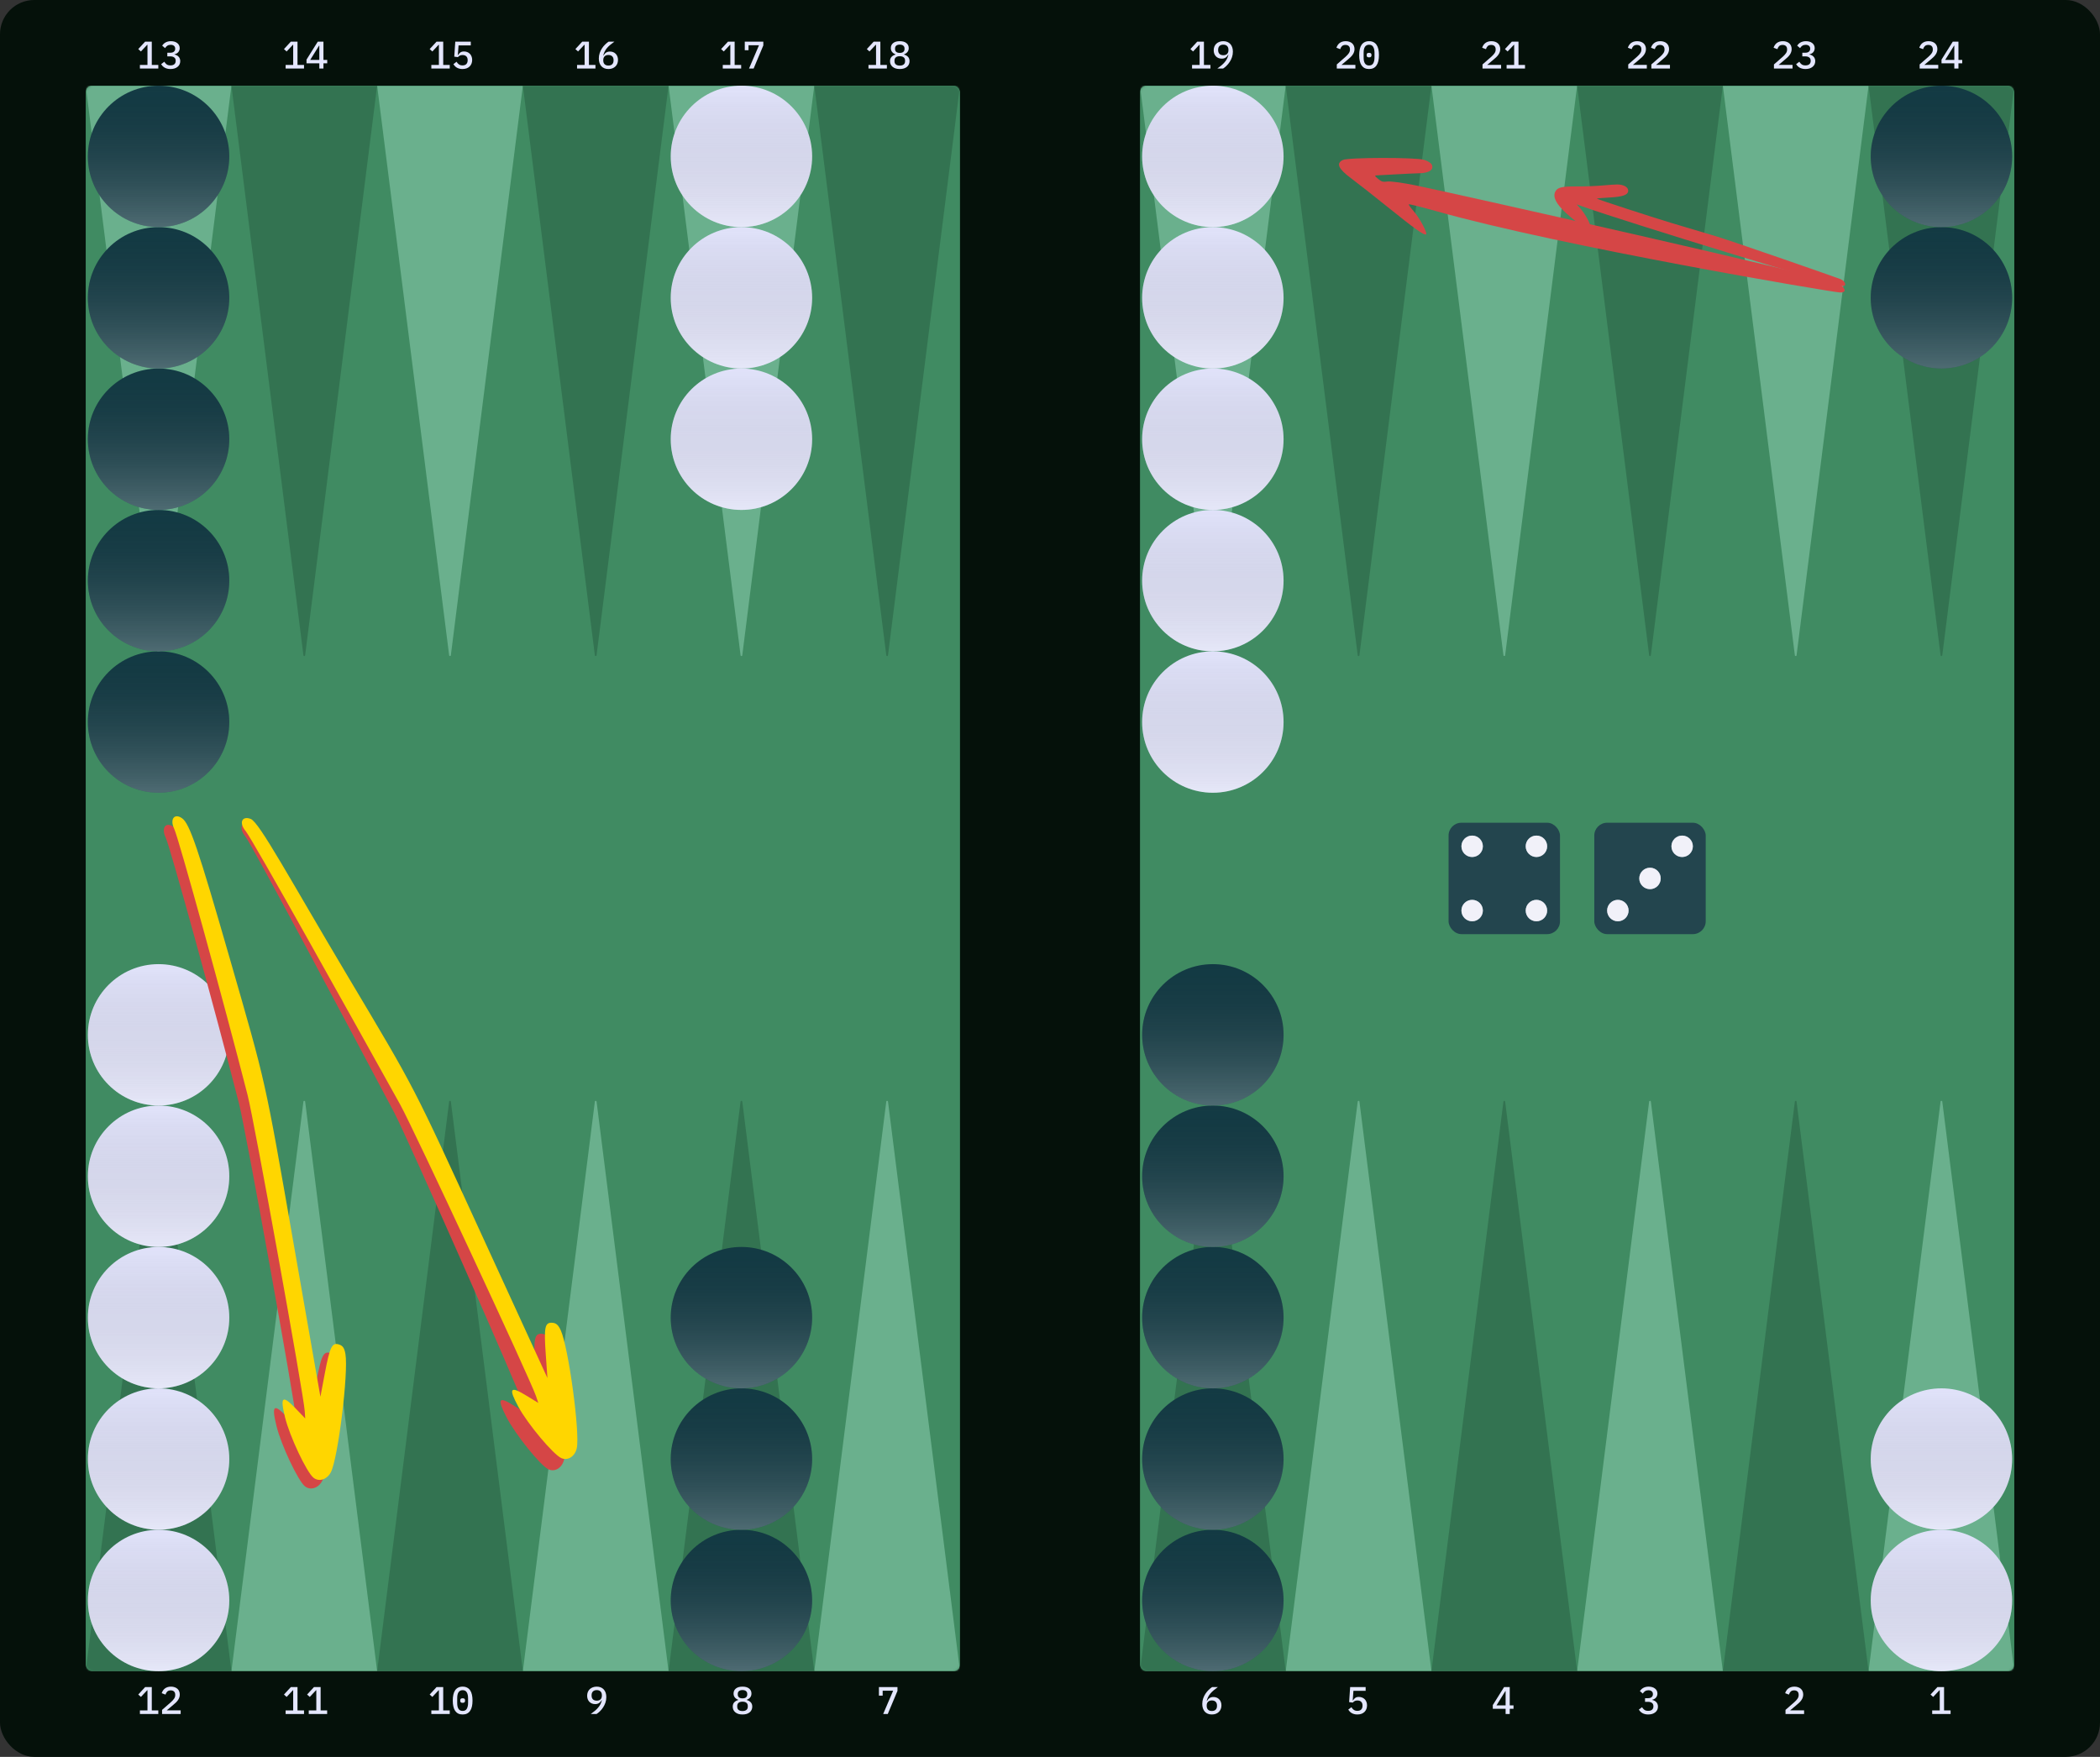 <svg width="980" height="820" viewBox="0 0 980 820" fill="none" xmlns="http://www.w3.org/2000/svg">
<rect x="0" y="0" width="980" height="820" fill="#333333" stroke="none"/>
<rect width="980" height="820" rx="16" fill="#05110A"/>
<path d="M901.687 800V798.326H905.215V788.912H905.071L902.155 792.026L900.913 790.91L904.117 787.436H907.231V798.326H910.273V800H901.687Z" fill="#E4E6FE"/>
<path d="M912.016 32V29.552H906.04V27.824L911.296 19.436H913.942V27.968H915.706V29.552H913.942V32H912.016ZM907.75 27.968H912.016V21.29H911.908L907.75 27.968Z" fill="#E4E6FE"/>
<path d="M904.517 32H895.841V30.074L899.945 26.492C900.593 25.916 901.091 25.37 901.439 24.854C901.799 24.338 901.979 23.792 901.979 23.216V23.018C901.979 22.358 901.799 21.854 901.439 21.506C901.079 21.146 900.557 20.966 899.873 20.966C899.177 20.966 898.637 21.152 898.253 21.524C897.881 21.896 897.611 22.37 897.443 22.946L895.679 22.28C895.799 21.884 895.973 21.506 896.201 21.146C896.429 20.774 896.717 20.444 897.065 20.156C897.425 19.868 897.845 19.64 898.325 19.472C898.817 19.304 899.381 19.22 900.017 19.22C900.665 19.22 901.241 19.316 901.745 19.508C902.261 19.688 902.693 19.94 903.041 20.264C903.389 20.588 903.653 20.978 903.833 21.434C904.013 21.878 904.103 22.37 904.103 22.91C904.103 23.414 904.025 23.882 903.869 24.314C903.725 24.734 903.515 25.142 903.239 25.538C902.975 25.922 902.657 26.294 902.285 26.654C901.913 27.014 901.505 27.374 901.061 27.734L898.019 30.29H904.517V32Z" fill="#E4E6FE"/>
<path d="M841.913 800H833.237V798.074L837.341 794.492C837.989 793.916 838.487 793.37 838.835 792.854C839.195 792.338 839.375 791.792 839.375 791.216V791.018C839.375 790.358 839.195 789.854 838.835 789.506C838.475 789.146 837.953 788.966 837.269 788.966C836.573 788.966 836.033 789.152 835.649 789.524C835.277 789.896 835.007 790.37 834.839 790.946L833.075 790.28C833.195 789.884 833.369 789.506 833.597 789.146C833.825 788.774 834.113 788.444 834.461 788.156C834.821 787.868 835.241 787.64 835.721 787.472C836.213 787.304 836.777 787.22 837.413 787.22C838.061 787.22 838.637 787.316 839.141 787.508C839.657 787.688 840.089 787.94 840.437 788.264C840.785 788.588 841.049 788.978 841.229 789.434C841.409 789.878 841.499 790.37 841.499 790.91C841.499 791.414 841.421 791.882 841.265 792.314C841.121 792.734 840.911 793.142 840.635 793.538C840.371 793.922 840.053 794.294 839.681 794.654C839.309 795.014 838.901 795.374 838.457 795.734L835.415 798.29H841.913V800Z" fill="#E4E6FE"/>
<path d="M842.378 24.62C843.182 24.62 843.776 24.452 844.16 24.116C844.556 23.768 844.754 23.336 844.754 22.82V22.694C844.754 22.118 844.562 21.68 844.178 21.38C843.806 21.068 843.302 20.912 842.666 20.912C842.054 20.912 841.532 21.05 841.1 21.326C840.68 21.602 840.326 21.98 840.038 22.46L838.67 21.29C838.862 21.014 839.084 20.75 839.336 20.498C839.588 20.246 839.876 20.03 840.2 19.85C840.524 19.658 840.896 19.508 841.316 19.4C841.736 19.28 842.21 19.22 842.738 19.22C843.326 19.22 843.872 19.292 844.376 19.436C844.88 19.58 845.318 19.796 845.69 20.084C846.062 20.36 846.35 20.702 846.554 21.11C846.758 21.506 846.86 21.956 846.86 22.46C846.86 22.856 846.794 23.216 846.662 23.54C846.542 23.864 846.368 24.152 846.14 24.404C845.924 24.644 845.666 24.842 845.366 24.998C845.066 25.154 844.748 25.268 844.412 25.34V25.43C844.772 25.502 845.114 25.622 845.438 25.79C845.762 25.946 846.05 26.156 846.302 26.42C846.554 26.672 846.752 26.978 846.896 27.338C847.04 27.686 847.112 28.088 847.112 28.544C847.112 29.096 847.004 29.6 846.788 30.056C846.572 30.5 846.26 30.884 845.852 31.208C845.456 31.532 844.976 31.784 844.412 31.964C843.848 32.132 843.218 32.216 842.522 32.216C841.934 32.216 841.412 32.15 840.956 32.018C840.512 31.898 840.116 31.736 839.768 31.532C839.42 31.316 839.114 31.076 838.85 30.812C838.598 30.536 838.376 30.254 838.184 29.966L839.678 28.814C839.99 29.318 840.356 29.732 840.776 30.056C841.208 30.368 841.796 30.524 842.54 30.524C843.332 30.524 843.938 30.344 844.358 29.984C844.778 29.612 844.988 29.102 844.988 28.454V28.31C844.988 27.662 844.766 27.17 844.322 26.834C843.89 26.486 843.26 26.312 842.432 26.312H841.082V24.62H842.378Z" fill="#E4E6FE"/>
<path d="M836.517 32H827.841V30.074L831.945 26.492C832.593 25.916 833.091 25.37 833.439 24.854C833.799 24.338 833.979 23.792 833.979 23.216V23.018C833.979 22.358 833.799 21.854 833.439 21.506C833.079 21.146 832.557 20.966 831.873 20.966C831.177 20.966 830.637 21.152 830.253 21.524C829.881 21.896 829.611 22.37 829.443 22.946L827.679 22.28C827.799 21.884 827.973 21.506 828.201 21.146C828.429 20.774 828.717 20.444 829.065 20.156C829.425 19.868 829.845 19.64 830.325 19.472C830.817 19.304 831.381 19.22 832.017 19.22C832.665 19.22 833.241 19.316 833.745 19.508C834.261 19.688 834.693 19.94 835.041 20.264C835.389 20.588 835.653 20.978 835.833 21.434C836.013 21.878 836.103 22.37 836.103 22.91C836.103 23.414 836.025 23.882 835.869 24.314C835.725 24.734 835.515 25.142 835.239 25.538C834.975 25.922 834.657 26.294 834.285 26.654C833.913 27.014 833.505 27.374 833.061 27.734L830.019 30.29H836.517V32Z" fill="#E4E6FE"/>
<path d="M768.981 792.62C769.785 792.62 770.379 792.452 770.763 792.116C771.159 791.768 771.357 791.336 771.357 790.82V790.694C771.357 790.118 771.165 789.68 770.781 789.38C770.409 789.068 769.905 788.912 769.269 788.912C768.657 788.912 768.135 789.05 767.703 789.326C767.283 789.602 766.929 789.98 766.641 790.46L765.273 789.29C765.465 789.014 765.687 788.75 765.939 788.498C766.191 788.246 766.479 788.03 766.803 787.85C767.127 787.658 767.499 787.508 767.919 787.4C768.339 787.28 768.813 787.22 769.341 787.22C769.929 787.22 770.475 787.292 770.979 787.436C771.483 787.58 771.921 787.796 772.293 788.084C772.665 788.36 772.953 788.702 773.157 789.11C773.361 789.506 773.463 789.956 773.463 790.46C773.463 790.856 773.397 791.216 773.265 791.54C773.145 791.864 772.971 792.152 772.743 792.404C772.527 792.644 772.269 792.842 771.969 792.998C771.669 793.154 771.351 793.268 771.015 793.34V793.43C771.375 793.502 771.717 793.622 772.041 793.79C772.365 793.946 772.653 794.156 772.905 794.42C773.157 794.672 773.355 794.978 773.499 795.338C773.643 795.686 773.715 796.088 773.715 796.544C773.715 797.096 773.607 797.6 773.391 798.056C773.175 798.5 772.863 798.884 772.455 799.208C772.059 799.532 771.579 799.784 771.015 799.964C770.451 800.132 769.821 800.216 769.125 800.216C768.537 800.216 768.015 800.15 767.559 800.018C767.115 799.898 766.719 799.736 766.371 799.532C766.023 799.316 765.717 799.076 765.453 798.812C765.201 798.536 764.979 798.254 764.787 797.966L766.281 796.814C766.593 797.318 766.959 797.732 767.379 798.056C767.811 798.368 768.399 798.524 769.143 798.524C769.935 798.524 770.541 798.344 770.961 797.984C771.381 797.612 771.591 797.102 771.591 796.454V796.31C771.591 795.662 771.369 795.17 770.925 794.834C770.493 794.486 769.863 794.312 769.035 794.312H767.685V792.62H768.981Z" fill="#E4E6FE"/>
<path d="M779.31 32H770.634V30.074L774.738 26.492C775.386 25.916 775.884 25.37 776.232 24.854C776.592 24.338 776.772 23.792 776.772 23.216V23.018C776.772 22.358 776.592 21.854 776.232 21.506C775.872 21.146 775.35 20.966 774.666 20.966C773.97 20.966 773.43 21.152 773.046 21.524C772.674 21.896 772.404 22.37 772.236 22.946L770.472 22.28C770.592 21.884 770.766 21.506 770.994 21.146C771.222 20.774 771.51 20.444 771.858 20.156C772.218 19.868 772.638 19.64 773.118 19.472C773.61 19.304 774.174 19.22 774.81 19.22C775.458 19.22 776.034 19.316 776.538 19.508C777.054 19.688 777.486 19.94 777.834 20.264C778.182 20.588 778.446 20.978 778.626 21.434C778.806 21.878 778.896 22.37 778.896 22.91C778.896 23.414 778.818 23.882 778.662 24.314C778.518 24.734 778.308 25.142 778.032 25.538C777.768 25.922 777.45 26.294 777.078 26.654C776.706 27.014 776.298 27.374 775.854 27.734L772.812 30.29H779.31V32Z" fill="#E4E6FE"/>
<path d="M768.517 32H759.841V30.074L763.945 26.492C764.593 25.916 765.091 25.37 765.439 24.854C765.799 24.338 765.979 23.792 765.979 23.216V23.018C765.979 22.358 765.799 21.854 765.439 21.506C765.079 21.146 764.557 20.966 763.873 20.966C763.177 20.966 762.637 21.152 762.253 21.524C761.881 21.896 761.611 22.37 761.443 22.946L759.679 22.28C759.799 21.884 759.973 21.506 760.201 21.146C760.429 20.774 760.717 20.444 761.065 20.156C761.425 19.868 761.845 19.64 762.325 19.472C762.817 19.304 763.381 19.22 764.017 19.22C764.665 19.22 765.241 19.316 765.745 19.508C766.261 19.688 766.693 19.94 767.041 20.264C767.389 20.588 767.653 20.978 767.833 21.434C768.013 21.878 768.103 22.37 768.103 22.91C768.103 23.414 768.025 23.882 767.869 24.314C767.725 24.734 767.515 25.142 767.239 25.538C766.975 25.922 766.657 26.294 766.285 26.654C765.913 27.014 765.505 27.374 765.061 27.734L762.019 30.29H768.517V32Z" fill="#E4E6FE"/>
<path d="M702.619 800V797.552H696.643V795.824L701.899 787.436H704.545V795.968H706.309V797.552H704.545V800H702.619ZM698.353 795.968H702.619V789.29H702.511L698.353 795.968Z" fill="#E4E6FE"/>
<path d="M703.084 32V30.326H706.612V20.912H706.468L703.552 24.026L702.31 22.91L705.514 19.436H708.628V30.326H711.67V32H703.084Z" fill="#E4E6FE"/>
<path d="M700.517 32H691.841V30.074L695.945 26.492C696.593 25.916 697.091 25.37 697.439 24.854C697.799 24.338 697.979 23.792 697.979 23.216V23.018C697.979 22.358 697.799 21.854 697.439 21.506C697.079 21.146 696.557 20.966 695.873 20.966C695.177 20.966 694.637 21.152 694.253 21.524C693.881 21.896 693.611 22.37 693.443 22.946L691.679 22.28C691.799 21.884 691.973 21.506 692.201 21.146C692.429 20.774 692.717 20.444 693.065 20.156C693.425 19.868 693.845 19.64 694.325 19.472C694.817 19.304 695.381 19.22 696.017 19.22C696.665 19.22 697.241 19.316 697.745 19.508C698.261 19.688 698.693 19.94 699.041 20.264C699.389 20.588 699.653 20.978 699.833 21.434C700.013 21.878 700.103 22.37 700.103 22.91C700.103 23.414 700.025 23.882 699.869 24.314C699.725 24.734 699.515 25.142 699.239 25.538C698.975 25.922 698.657 26.294 698.285 26.654C697.913 27.014 697.505 27.374 697.061 27.734L694.019 30.29H700.517V32Z" fill="#E4E6FE"/>
<path d="M637.302 789.182H631.596L631.272 793.646H631.416C631.704 793.154 632.052 792.764 632.46 792.476C632.868 792.176 633.426 792.026 634.134 792.026C634.674 792.026 635.172 792.116 635.628 792.296C636.096 792.476 636.498 792.734 636.834 793.07C637.182 793.406 637.452 793.82 637.644 794.312C637.848 794.792 637.95 795.338 637.95 795.95C637.95 796.574 637.848 797.15 637.644 797.678C637.44 798.194 637.146 798.644 636.762 799.028C636.378 799.4 635.904 799.694 635.34 799.91C634.776 800.114 634.134 800.216 633.414 800.216C632.85 800.216 632.346 800.15 631.902 800.018C631.47 799.898 631.08 799.736 630.732 799.532C630.396 799.316 630.102 799.076 629.85 798.812C629.598 798.536 629.376 798.254 629.184 797.966L630.66 796.814C630.816 797.054 630.978 797.282 631.146 797.498C631.326 797.702 631.524 797.882 631.74 798.038C631.956 798.194 632.202 798.314 632.478 798.398C632.766 798.482 633.09 798.524 633.45 798.524C634.23 798.524 634.824 798.314 635.232 797.894C635.64 797.462 635.844 796.88 635.844 796.148V796.004C635.844 795.272 635.634 794.702 635.214 794.294C634.806 793.886 634.218 793.682 633.45 793.682C632.886 793.682 632.442 793.784 632.118 793.988C631.794 794.192 631.512 794.42 631.272 794.672L629.598 794.438L630.066 787.436H637.302V789.182Z" fill="#E4E6FE"/>
<path d="M638.9 32.216C638.108 32.216 637.418 32.072 636.83 31.784C636.254 31.484 635.774 31.058 635.39 30.506C635.018 29.954 634.742 29.276 634.562 28.472C634.382 27.668 634.292 26.75 634.292 25.718C634.292 24.698 634.382 23.786 634.562 22.982C634.742 22.166 635.018 21.482 635.39 20.93C635.774 20.378 636.254 19.958 636.83 19.67C637.418 19.37 638.108 19.22 638.9 19.22C639.692 19.22 640.376 19.37 640.952 19.67C641.54 19.958 642.02 20.378 642.392 20.93C642.776 21.482 643.058 22.166 643.238 22.982C643.418 23.786 643.508 24.698 643.508 25.718C643.508 26.75 643.418 27.668 643.238 28.472C643.058 29.276 642.776 29.954 642.392 30.506C642.02 31.058 641.54 31.484 640.952 31.784C640.376 32.072 639.692 32.216 638.9 32.216ZM638.9 30.56C639.812 30.56 640.46 30.224 640.844 29.552C641.24 28.868 641.438 27.95 641.438 26.798V24.638C641.438 23.486 641.24 22.574 640.844 21.902C640.46 21.218 639.812 20.876 638.9 20.876C638.444 20.876 638.054 20.966 637.73 21.146C637.406 21.314 637.142 21.566 636.938 21.902C636.734 22.226 636.584 22.622 636.488 23.09C636.404 23.546 636.362 24.062 636.362 24.638V26.798C636.362 27.374 636.404 27.896 636.488 28.364C636.584 28.82 636.734 29.216 636.938 29.552C637.142 29.876 637.406 30.128 637.73 30.308C638.054 30.476 638.444 30.56 638.9 30.56ZM638.9 26.78C638.48 26.78 638.186 26.696 638.018 26.528C637.862 26.36 637.784 26.156 637.784 25.916V25.52C637.784 25.28 637.862 25.076 638.018 24.908C638.186 24.74 638.48 24.656 638.9 24.656C639.32 24.656 639.608 24.74 639.764 24.908C639.932 25.076 640.016 25.28 640.016 25.52V25.916C640.016 26.156 639.932 26.36 639.764 26.528C639.608 26.696 639.32 26.78 638.9 26.78Z" fill="#E4E6FE"/>
<path d="M632.517 32H623.841V30.074L627.945 26.492C628.593 25.916 629.091 25.37 629.439 24.854C629.799 24.338 629.979 23.792 629.979 23.216V23.018C629.979 22.358 629.799 21.854 629.439 21.506C629.079 21.146 628.557 20.966 627.873 20.966C627.177 20.966 626.637 21.152 626.253 21.524C625.881 21.896 625.611 22.37 625.443 22.946L623.679 22.28C623.799 21.884 623.973 21.506 624.201 21.146C624.429 20.774 624.717 20.444 625.065 20.156C625.425 19.868 625.845 19.64 626.325 19.472C626.817 19.304 627.381 19.22 628.017 19.22C628.665 19.22 629.241 19.316 629.745 19.508C630.261 19.688 630.693 19.94 631.041 20.264C631.389 20.588 631.653 20.978 631.833 21.434C632.013 21.878 632.103 22.37 632.103 22.91C632.103 23.414 632.025 23.882 631.869 24.314C631.725 24.734 631.515 25.142 631.239 25.538C630.975 25.922 630.657 26.294 630.285 26.654C629.913 27.014 629.505 27.374 629.061 27.734L626.019 30.29H632.517V32Z" fill="#E4E6FE"/>
<path d="M565.539 800.216C564.831 800.216 564.201 800.102 563.649 799.874C563.097 799.646 562.629 799.322 562.245 798.902C561.861 798.47 561.567 797.954 561.363 797.354C561.159 796.754 561.057 796.076 561.057 795.32C561.057 794.408 561.195 793.55 561.471 792.746C561.747 791.942 562.107 791.204 562.551 790.532C562.995 789.86 563.487 789.266 564.027 788.75C564.567 788.222 565.101 787.784 565.629 787.436H568.329C567.609 787.952 566.961 788.45 566.385 788.93C565.809 789.41 565.305 789.902 564.873 790.406C564.453 790.91 564.099 791.444 563.811 792.008C563.523 792.56 563.301 793.178 563.145 793.862L563.271 793.898C563.403 793.646 563.559 793.412 563.739 793.196C563.919 792.968 564.129 792.77 564.369 792.602C564.609 792.434 564.885 792.302 565.197 792.206C565.509 792.11 565.863 792.062 566.259 792.062C566.799 792.062 567.297 792.152 567.753 792.332C568.209 792.512 568.605 792.776 568.941 793.124C569.277 793.46 569.535 793.868 569.715 794.348C569.907 794.828 570.003 795.368 570.003 795.968C570.003 796.592 569.895 797.168 569.679 797.696C569.475 798.212 569.175 798.656 568.779 799.028C568.395 799.4 567.927 799.694 567.375 799.91C566.823 800.114 566.211 800.216 565.539 800.216ZM565.521 798.596C566.289 798.596 566.883 798.392 567.303 797.984C567.723 797.564 567.933 796.976 567.933 796.22V796.04C567.933 795.284 567.723 794.702 567.303 794.294C566.883 793.874 566.289 793.664 565.521 793.664C564.765 793.664 564.177 793.874 563.757 794.294C563.337 794.702 563.127 795.284 563.127 796.04V796.22C563.127 796.976 563.337 797.564 563.757 797.984C564.177 798.392 564.765 798.596 565.521 798.596Z" fill="#E4E6FE"/>
<path d="M575.345 24.116C575.345 25.028 575.207 25.886 574.931 26.69C574.655 27.494 574.295 28.232 573.851 28.904C573.407 29.576 572.915 30.176 572.375 30.704C571.835 31.232 571.301 31.664 570.773 32H568.073C568.793 31.484 569.441 30.986 570.017 30.506C570.593 30.026 571.091 29.534 571.511 29.03C571.943 28.526 572.303 27.998 572.591 27.446C572.879 26.882 573.101 26.258 573.257 25.574L573.131 25.538C572.999 25.79 572.843 26.03 572.663 26.258C572.483 26.474 572.273 26.666 572.033 26.834C571.793 27.002 571.517 27.134 571.205 27.23C570.893 27.326 570.539 27.374 570.143 27.374C569.603 27.374 569.105 27.284 568.649 27.104C568.193 26.924 567.797 26.666 567.461 26.33C567.125 25.982 566.861 25.568 566.669 25.088C566.489 24.608 566.399 24.068 566.399 23.468C566.399 22.844 566.501 22.274 566.705 21.758C566.921 21.23 567.221 20.78 567.605 20.408C568.001 20.036 568.475 19.748 569.027 19.544C569.579 19.328 570.191 19.22 570.863 19.22C571.559 19.22 572.183 19.334 572.735 19.562C573.299 19.79 573.773 20.12 574.157 20.552C574.541 20.972 574.835 21.482 575.039 22.082C575.243 22.682 575.345 23.36 575.345 24.116ZM570.881 25.772C571.637 25.772 572.225 25.568 572.645 25.16C573.065 24.74 573.275 24.152 573.275 23.396V23.216C573.275 22.46 573.065 21.878 572.645 21.47C572.225 21.05 571.637 20.84 570.881 20.84C570.113 20.84 569.519 21.05 569.099 21.47C568.679 21.878 568.469 22.46 568.469 23.216V23.396C568.469 24.152 568.679 24.74 569.099 25.16C569.519 25.568 570.113 25.772 570.881 25.772Z" fill="#E4E6FE"/>
<path d="M556.291 32V30.326H559.819V20.912H559.675L556.759 24.026L555.517 22.91L558.721 19.436H561.835V30.326H564.877V32H556.291Z" fill="#E4E6FE"/>
<path d="M412.145 800L416.807 789.11H411.911V791.432H410.165V787.436H418.823V789.2L414.287 800H412.145Z" fill="#E4E6FE"/>
<path d="M419.9 32.216C419.156 32.216 418.502 32.126 417.938 31.946C417.374 31.754 416.9 31.496 416.516 31.172C416.132 30.848 415.838 30.464 415.634 30.02C415.442 29.576 415.346 29.09 415.346 28.562C415.346 27.722 415.58 27.05 416.048 26.546C416.516 26.042 417.128 25.688 417.884 25.484V25.34C417.236 25.112 416.714 24.752 416.318 24.26C415.922 23.768 415.724 23.162 415.724 22.442C415.724 21.47 416.084 20.69 416.804 20.102C417.536 19.514 418.568 19.22 419.9 19.22C421.232 19.22 422.258 19.514 422.978 20.102C423.71 20.69 424.076 21.47 424.076 22.442C424.076 23.162 423.878 23.768 423.482 24.26C423.086 24.752 422.564 25.112 421.916 25.34V25.484C422.672 25.688 423.284 26.042 423.752 26.546C424.22 27.05 424.454 27.722 424.454 28.562C424.454 29.09 424.352 29.576 424.148 30.02C423.956 30.464 423.668 30.848 423.284 31.172C422.9 31.496 422.426 31.754 421.862 31.946C421.298 32.126 420.644 32.216 419.9 32.216ZM419.9 30.614C420.692 30.614 421.298 30.44 421.718 30.092C422.15 29.744 422.366 29.252 422.366 28.616V28.238C422.366 27.602 422.15 27.11 421.718 26.762C421.298 26.414 420.692 26.24 419.9 26.24C419.108 26.24 418.496 26.414 418.064 26.762C417.644 27.11 417.434 27.602 417.434 28.238V28.616C417.434 29.252 417.644 29.744 418.064 30.092C418.496 30.44 419.108 30.614 419.9 30.614ZM419.9 24.692C420.62 24.692 421.166 24.536 421.538 24.224C421.922 23.9 422.114 23.45 422.114 22.874V22.64C422.114 22.064 421.922 21.62 421.538 21.308C421.166 20.984 420.62 20.822 419.9 20.822C419.18 20.822 418.628 20.984 418.244 21.308C417.872 21.62 417.686 22.064 417.686 22.64V22.874C417.686 23.45 417.872 23.9 418.244 24.224C418.628 24.536 419.18 24.692 419.9 24.692Z" fill="#E4E6FE"/>
<path d="M405.291 32V30.326H408.819V20.912H408.675L405.759 24.026L404.517 22.91L407.721 19.436H410.835V30.326H413.877V32H405.291Z" fill="#E4E6FE"/>
<path d="M346.503 800.216C345.759 800.216 345.105 800.126 344.541 799.946C343.977 799.754 343.503 799.496 343.119 799.172C342.735 798.848 342.441 798.464 342.237 798.02C342.045 797.576 341.949 797.09 341.949 796.562C341.949 795.722 342.183 795.05 342.651 794.546C343.119 794.042 343.731 793.688 344.487 793.484V793.34C343.839 793.112 343.317 792.752 342.921 792.26C342.525 791.768 342.327 791.162 342.327 790.442C342.327 789.47 342.687 788.69 343.407 788.102C344.139 787.514 345.171 787.22 346.503 787.22C347.835 787.22 348.861 787.514 349.581 788.102C350.313 788.69 350.679 789.47 350.679 790.442C350.679 791.162 350.481 791.768 350.085 792.26C349.689 792.752 349.167 793.112 348.519 793.34V793.484C349.275 793.688 349.887 794.042 350.355 794.546C350.823 795.05 351.057 795.722 351.057 796.562C351.057 797.09 350.955 797.576 350.751 798.02C350.559 798.464 350.271 798.848 349.887 799.172C349.503 799.496 349.029 799.754 348.465 799.946C347.901 800.126 347.247 800.216 346.503 800.216ZM346.503 798.614C347.295 798.614 347.901 798.44 348.321 798.092C348.753 797.744 348.969 797.252 348.969 796.616V796.238C348.969 795.602 348.753 795.11 348.321 794.762C347.901 794.414 347.295 794.24 346.503 794.24C345.711 794.24 345.099 794.414 344.667 794.762C344.247 795.11 344.037 795.602 344.037 796.238V796.616C344.037 797.252 344.247 797.744 344.667 798.092C345.099 798.44 345.711 798.614 346.503 798.614ZM346.503 792.692C347.223 792.692 347.769 792.536 348.141 792.224C348.525 791.9 348.717 791.45 348.717 790.874V790.64C348.717 790.064 348.525 789.62 348.141 789.308C347.769 788.984 347.223 788.822 346.503 788.822C345.783 788.822 345.231 788.984 344.847 789.308C344.475 789.62 344.289 790.064 344.289 790.64V790.874C344.289 791.45 344.475 791.9 344.847 792.224C345.231 792.536 345.783 792.692 346.503 792.692Z" fill="#E4E6FE"/>
<path d="M349.542 32L354.204 21.11H349.308V23.432H347.562V19.436H356.22V21.2L351.684 32H349.542Z" fill="#E4E6FE"/>
<path d="M337.291 32V30.326H340.819V20.912H340.675L337.759 24.026L336.517 22.91L339.721 19.436H342.835V30.326H345.877V32H337.291Z" fill="#E4E6FE"/>
<path d="M282.949 792.116C282.949 793.028 282.811 793.886 282.535 794.69C282.259 795.494 281.899 796.232 281.455 796.904C281.011 797.576 280.519 798.176 279.979 798.704C279.439 799.232 278.905 799.664 278.377 800H275.677C276.397 799.484 277.045 798.986 277.621 798.506C278.197 798.026 278.695 797.534 279.115 797.03C279.547 796.526 279.907 795.998 280.195 795.446C280.483 794.882 280.705 794.258 280.861 793.574L280.735 793.538C280.603 793.79 280.447 794.03 280.267 794.258C280.087 794.474 279.877 794.666 279.637 794.834C279.397 795.002 279.121 795.134 278.809 795.23C278.497 795.326 278.143 795.374 277.747 795.374C277.207 795.374 276.709 795.284 276.253 795.104C275.797 794.924 275.401 794.666 275.065 794.33C274.729 793.982 274.465 793.568 274.273 793.088C274.093 792.608 274.003 792.068 274.003 791.468C274.003 790.844 274.105 790.274 274.309 789.758C274.525 789.23 274.825 788.78 275.209 788.408C275.605 788.036 276.079 787.748 276.631 787.544C277.183 787.328 277.795 787.22 278.467 787.22C279.163 787.22 279.787 787.334 280.339 787.562C280.903 787.79 281.377 788.12 281.761 788.552C282.145 788.972 282.439 789.482 282.643 790.082C282.847 790.682 282.949 791.36 282.949 792.116ZM278.485 793.772C279.241 793.772 279.829 793.568 280.249 793.16C280.669 792.74 280.879 792.152 280.879 791.396V791.216C280.879 790.46 280.669 789.878 280.249 789.47C279.829 789.05 279.241 788.84 278.485 788.84C277.717 788.84 277.123 789.05 276.703 789.47C276.283 789.878 276.073 790.46 276.073 791.216V791.396C276.073 792.152 276.283 792.74 276.703 793.16C277.123 793.568 277.717 793.772 278.485 793.772Z" fill="#E4E6FE"/>
<path d="M283.935 32.216C283.227 32.216 282.597 32.102 282.045 31.874C281.493 31.646 281.025 31.322 280.641 30.902C280.257 30.47 279.963 29.954 279.759 29.354C279.555 28.754 279.453 28.076 279.453 27.32C279.453 26.408 279.591 25.55 279.867 24.746C280.143 23.942 280.503 23.204 280.947 22.532C281.391 21.86 281.883 21.266 282.423 20.75C282.963 20.222 283.497 19.784 284.025 19.436H286.725C286.005 19.952 285.357 20.45 284.781 20.93C284.205 21.41 283.701 21.902 283.269 22.406C282.849 22.91 282.495 23.444 282.207 24.008C281.919 24.56 281.697 25.178 281.541 25.862L281.667 25.898C281.799 25.646 281.955 25.412 282.135 25.196C282.315 24.968 282.525 24.77 282.765 24.602C283.005 24.434 283.281 24.302 283.593 24.206C283.905 24.11 284.259 24.062 284.655 24.062C285.195 24.062 285.693 24.152 286.149 24.332C286.605 24.512 287.001 24.776 287.337 25.124C287.673 25.46 287.931 25.868 288.111 26.348C288.303 26.828 288.399 27.368 288.399 27.968C288.399 28.592 288.291 29.168 288.075 29.696C287.871 30.212 287.571 30.656 287.175 31.028C286.791 31.4 286.323 31.694 285.771 31.91C285.219 32.114 284.607 32.216 283.935 32.216ZM283.917 30.596C284.685 30.596 285.279 30.392 285.699 29.984C286.119 29.564 286.329 28.976 286.329 28.22V28.04C286.329 27.284 286.119 26.702 285.699 26.294C285.279 25.874 284.685 25.664 283.917 25.664C283.161 25.664 282.573 25.874 282.153 26.294C281.733 26.702 281.523 27.284 281.523 28.04V28.22C281.523 28.976 281.733 29.564 282.153 29.984C282.573 30.392 283.161 30.596 283.917 30.596Z" fill="#E4E6FE"/>
<path d="M269.291 32V30.326H272.819V20.912H272.675L269.759 24.026L268.517 22.91L271.721 19.436H274.835V30.326H277.877V32H269.291Z" fill="#E4E6FE"/>
<path d="M215.9 800.216C215.108 800.216 214.418 800.072 213.83 799.784C213.254 799.484 212.774 799.058 212.39 798.506C212.018 797.954 211.742 797.276 211.562 796.472C211.382 795.668 211.292 794.75 211.292 793.718C211.292 792.698 211.382 791.786 211.562 790.982C211.742 790.166 212.018 789.482 212.39 788.93C212.774 788.378 213.254 787.958 213.83 787.67C214.418 787.37 215.108 787.22 215.9 787.22C216.692 787.22 217.376 787.37 217.952 787.67C218.54 787.958 219.02 788.378 219.392 788.93C219.776 789.482 220.058 790.166 220.238 790.982C220.418 791.786 220.508 792.698 220.508 793.718C220.508 794.75 220.418 795.668 220.238 796.472C220.058 797.276 219.776 797.954 219.392 798.506C219.02 799.058 218.54 799.484 217.952 799.784C217.376 800.072 216.692 800.216 215.9 800.216ZM215.9 798.56C216.812 798.56 217.46 798.224 217.844 797.552C218.24 796.868 218.438 795.95 218.438 794.798V792.638C218.438 791.486 218.24 790.574 217.844 789.902C217.46 789.218 216.812 788.876 215.9 788.876C215.444 788.876 215.054 788.966 214.73 789.146C214.406 789.314 214.142 789.566 213.938 789.902C213.734 790.226 213.584 790.622 213.488 791.09C213.404 791.546 213.362 792.062 213.362 792.638V794.798C213.362 795.374 213.404 795.896 213.488 796.364C213.584 796.82 213.734 797.216 213.938 797.552C214.142 797.876 214.406 798.128 214.73 798.308C215.054 798.476 215.444 798.56 215.9 798.56ZM215.9 794.78C215.48 794.78 215.186 794.696 215.018 794.528C214.862 794.36 214.784 794.156 214.784 793.916V793.52C214.784 793.28 214.862 793.076 215.018 792.908C215.186 792.74 215.48 792.656 215.9 792.656C216.32 792.656 216.608 792.74 216.764 792.908C216.932 793.076 217.016 793.28 217.016 793.52V793.916C217.016 794.156 216.932 794.36 216.764 794.528C216.608 794.696 216.32 794.78 215.9 794.78Z" fill="#E4E6FE"/>
<path d="M201.291 800V798.326H204.819V788.912H204.675L201.759 792.026L200.517 790.91L203.721 787.436H206.835V798.326H209.877V800H201.291Z" fill="#E4E6FE"/>
<path d="M219.697 21.182H213.991L213.667 25.646H213.811C214.099 25.154 214.447 24.764 214.855 24.476C215.263 24.176 215.821 24.026 216.529 24.026C217.069 24.026 217.567 24.116 218.023 24.296C218.491 24.476 218.893 24.734 219.229 25.07C219.577 25.406 219.847 25.82 220.039 26.312C220.243 26.792 220.345 27.338 220.345 27.95C220.345 28.574 220.243 29.15 220.039 29.678C219.835 30.194 219.541 30.644 219.157 31.028C218.773 31.4 218.299 31.694 217.735 31.91C217.171 32.114 216.529 32.216 215.809 32.216C215.245 32.216 214.741 32.15 214.297 32.018C213.865 31.898 213.475 31.736 213.127 31.532C212.791 31.316 212.497 31.076 212.245 30.812C211.993 30.536 211.771 30.254 211.579 29.966L213.055 28.814C213.211 29.054 213.373 29.282 213.541 29.498C213.721 29.702 213.919 29.882 214.135 30.038C214.351 30.194 214.597 30.314 214.873 30.398C215.161 30.482 215.485 30.524 215.845 30.524C216.625 30.524 217.219 30.314 217.627 29.894C218.035 29.462 218.239 28.88 218.239 28.148V28.004C218.239 27.272 218.029 26.702 217.609 26.294C217.201 25.886 216.613 25.682 215.845 25.682C215.281 25.682 214.837 25.784 214.513 25.988C214.189 26.192 213.907 26.42 213.667 26.672L211.993 26.438L212.461 19.436H219.697V21.182Z" fill="#E4E6FE"/>
<path d="M201.291 32V30.326H204.819V20.912H204.675L201.759 24.026L200.517 22.91L203.721 19.436H206.835V30.326H209.877V32H201.291Z" fill="#E4E6FE"/>
<path d="M144.084 800V798.326H147.612V788.912H147.468L144.552 792.026L143.31 790.91L146.514 787.436H149.628V798.326H152.67V800H144.084Z" fill="#E4E6FE"/>
<path d="M133.291 800V798.326H136.819V788.912H136.675L133.759 792.026L132.517 790.91L135.721 787.436H138.835V798.326H141.877V800H133.291Z" fill="#E4E6FE"/>
<path d="M149.016 32V29.552H143.04V27.824L148.296 19.436H150.942V27.968H152.706V29.552H150.942V32H149.016ZM144.75 27.968H149.016V21.29H148.908L144.75 27.968Z" fill="#E4E6FE"/>
<path d="M133.291 32V30.326H136.819V20.912H136.675L133.759 24.026L132.517 22.91L135.721 19.436H138.835V30.326H141.877V32H133.291Z" fill="#E4E6FE"/>
<path d="M84.31 800H75.634V798.074L79.738 794.492C80.386 793.916 80.884 793.37 81.232 792.854C81.592 792.338 81.772 791.792 81.772 791.216V791.018C81.772 790.358 81.592 789.854 81.232 789.506C80.872 789.146 80.35 788.966 79.666 788.966C78.97 788.966 78.43 789.152 78.046 789.524C77.674 789.896 77.404 790.37 77.236 790.946L75.472 790.28C75.592 789.884 75.766 789.506 75.994 789.146C76.222 788.774 76.51 788.444 76.858 788.156C77.218 787.868 77.638 787.64 78.118 787.472C78.61 787.304 79.174 787.22 79.81 787.22C80.458 787.22 81.034 787.316 81.538 787.508C82.054 787.688 82.486 787.94 82.834 788.264C83.182 788.588 83.446 788.978 83.626 789.434C83.806 789.878 83.896 790.37 83.896 790.91C83.896 791.414 83.818 791.882 83.662 792.314C83.518 792.734 83.308 793.142 83.032 793.538C82.768 793.922 82.45 794.294 82.078 794.654C81.706 795.014 81.298 795.374 80.854 795.734L77.812 798.29H84.31V800Z" fill="#E4E6FE"/>
<path d="M65.291 800V798.326H68.819V788.912H68.675L65.759 792.026L64.517 790.91L67.721 787.436H70.835V798.326H73.877V800H65.291Z" fill="#E4E6FE"/>
<path d="M79.378 24.62C80.182 24.62 80.776 24.452 81.16 24.116C81.556 23.768 81.754 23.336 81.754 22.82V22.694C81.754 22.118 81.562 21.68 81.178 21.38C80.806 21.068 80.302 20.912 79.666 20.912C79.054 20.912 78.532 21.05 78.1 21.326C77.68 21.602 77.326 21.98 77.038 22.46L75.67 21.29C75.862 21.014 76.084 20.75 76.336 20.498C76.588 20.246 76.876 20.03 77.2 19.85C77.524 19.658 77.896 19.508 78.316 19.4C78.736 19.28 79.21 19.22 79.738 19.22C80.326 19.22 80.872 19.292 81.376 19.436C81.88 19.58 82.318 19.796 82.69 20.084C83.062 20.36 83.35 20.702 83.554 21.11C83.758 21.506 83.86 21.956 83.86 22.46C83.86 22.856 83.794 23.216 83.662 23.54C83.542 23.864 83.368 24.152 83.14 24.404C82.924 24.644 82.666 24.842 82.366 24.998C82.066 25.154 81.748 25.268 81.412 25.34V25.43C81.772 25.502 82.114 25.622 82.438 25.79C82.762 25.946 83.05 26.156 83.302 26.42C83.554 26.672 83.752 26.978 83.896 27.338C84.04 27.686 84.112 28.088 84.112 28.544C84.112 29.096 84.004 29.6 83.788 30.056C83.572 30.5 83.26 30.884 82.852 31.208C82.456 31.532 81.976 31.784 81.412 31.964C80.848 32.132 80.218 32.216 79.522 32.216C78.934 32.216 78.412 32.15 77.956 32.018C77.512 31.898 77.116 31.736 76.768 31.532C76.42 31.316 76.114 31.076 75.85 30.812C75.598 30.536 75.376 30.254 75.184 29.966L76.678 28.814C76.99 29.318 77.356 29.732 77.776 30.056C78.208 30.368 78.796 30.524 79.54 30.524C80.332 30.524 80.938 30.344 81.358 29.984C81.778 29.612 81.988 29.102 81.988 28.454V28.31C81.988 27.662 81.766 27.17 81.322 26.834C80.89 26.486 80.26 26.312 79.432 26.312H78.082V24.62H79.378Z" fill="#E4E6FE"/>
<path d="M65.291 32V30.326H68.819V20.912H68.675L65.759 24.026L64.517 22.91L67.721 19.436H70.835V30.326H73.877V32H65.291Z" fill="#E4E6FE"/>
<rect x="40" y="40" width="408" height="740" rx="3" fill="#408B62"/>
<rect x="532" y="40" width="408" height="740" rx="3" fill="#408B62"/>
<mask id="mask0_2360_3472" style="mask-type:alpha" maskUnits="userSpaceOnUse" x="40" y="40" width="900" height="740">
<rect x="40" y="40" width="408" height="740" rx="3" fill="#408B62"/>
<rect x="532" y="40" width="408" height="740" rx="3" fill="#408B62"/>
</mask>
<g mask="url(#mask0_2360_3472)">
<path d="M905.603 514.14C905.662 513.673 906.338 513.673 906.397 514.14L940 780H872L905.603 514.14Z" fill="#6AB08D"/>
<path d="M837.603 514.14C837.662 513.673 838.338 513.673 838.397 514.14L872 780H804L837.603 514.14Z" fill="#337351"/>
<path d="M769.603 514.14C769.662 513.673 770.338 513.673 770.397 514.14L804 780H736L769.603 514.14Z" fill="#6AB08D"/>
<path d="M701.603 514.14C701.662 513.673 702.338 513.673 702.397 514.14L736 780H668L701.603 514.14Z" fill="#337351"/>
<path d="M633.603 514.14C633.662 513.673 634.338 513.673 634.397 514.14L668 780H600L633.603 514.14Z" fill="#6AB08D"/>
<path d="M565.603 514.14C565.662 513.673 566.338 513.673 566.397 514.14L600 780H532L565.603 514.14Z" fill="#337351"/>
<path d="M413.603 514.14C413.662 513.673 414.338 513.673 414.397 514.14L448 780H380L413.603 514.14Z" fill="#6AB08D"/>
<path d="M345.603 514.14C345.662 513.673 346.338 513.673 346.397 514.14L380 780H312L345.603 514.14Z" fill="#337351"/>
<path d="M277.603 514.14C277.662 513.673 278.338 513.673 278.397 514.14L312 780H244L277.603 514.14Z" fill="#6AB08D"/>
<path d="M209.603 514.14C209.662 513.673 210.338 513.673 210.397 514.14L244 780H176L209.603 514.14Z" fill="#337351"/>
<path d="M141.603 514.14C141.662 513.673 142.338 513.673 142.397 514.14L176 780H108L141.603 514.14Z" fill="#6AB08D"/>
<path d="M73.603 514.14C73.662 513.673 74.338 513.673 74.397 514.14L108 780H40L73.603 514.14Z" fill="#337351"/>
<path d="M74.397 305.86C74.338 306.327 73.662 306.327 73.603 305.86L40 40L108 40L74.397 305.86Z" fill="#6AB08D"/>
<path d="M142.397 305.86C142.338 306.327 141.662 306.327 141.603 305.86L108 40L176 40L142.397 305.86Z" fill="#337351"/>
<path d="M210.397 305.86C210.338 306.327 209.662 306.327 209.603 305.86L176 40L244 40L210.397 305.86Z" fill="#6AB08D"/>
<path d="M278.397 305.86C278.338 306.327 277.662 306.327 277.603 305.86L244 40L312 40L278.397 305.86Z" fill="#337351"/>
<path d="M346.397 305.86C346.338 306.327 345.662 306.327 345.603 305.86L312 40L380 40L346.397 305.86Z" fill="#6AB08D"/>
<path d="M414.397 305.86C414.338 306.327 413.662 306.327 413.603 305.86L380 40L448 40L414.397 305.86Z" fill="#337351"/>
<path d="M566.397 305.86C566.338 306.327 565.662 306.327 565.603 305.86L532 40L600 40L566.397 305.86Z" fill="#6AB08D"/>
<path d="M634.397 305.86C634.338 306.327 633.662 306.327 633.603 305.86L600 40L668 40L634.397 305.86Z" fill="#337351"/>
<path d="M702.397 305.86C702.338 306.327 701.662 306.327 701.603 305.86L668 40L736 40L702.397 305.86Z" fill="#6AB08D"/>
<path d="M770.397 305.86C770.338 306.327 769.662 306.327 769.603 305.86L736 40L804 40L770.397 305.86Z" fill="#337351"/>
<path d="M838.397 305.86C838.338 306.327 837.662 306.327 837.603 305.86L804 40L872 40L838.397 305.86Z" fill="#6AB08D"/>
<path d="M906.397 305.86C906.338 306.327 905.662 306.327 905.603 305.86L872 40L940 40L906.397 305.86Z" fill="#337351"/>
</g>
<circle cx="906" cy="747" r="33" fill="#E4E6FE"/>
<circle cx="906" cy="747" r="33" fill="url(#paint0_linear_2360_3472)" fill-opacity="0.3"/>
<circle cx="74" cy="747" r="33" fill="#E4E6FE"/>
<circle cx="74" cy="747" r="33" fill="url(#paint1_linear_2360_3472)" fill-opacity="0.3"/>
<circle cx="566" cy="337" r="33" fill="#E4E6FE"/>
<circle cx="566" cy="337" r="33" fill="url(#paint2_linear_2360_3472)" fill-opacity="0.3"/>
<circle cx="74" cy="615" r="33" fill="#E4E6FE"/>
<circle cx="74" cy="615" r="33" fill="url(#paint3_linear_2360_3472)" fill-opacity="0.3"/>
<circle cx="566" cy="205" r="33" fill="#E4E6FE"/>
<circle cx="566" cy="205" r="33" fill="url(#paint4_linear_2360_3472)" fill-opacity="0.3"/>
<circle cx="346" cy="205" r="33" fill="#E4E6FE"/>
<circle cx="346" cy="205" r="33" fill="url(#paint5_linear_2360_3472)" fill-opacity="0.3"/>
<circle cx="74" cy="681" r="33" fill="#E4E6FE"/>
<circle cx="74" cy="681" r="33" fill="url(#paint6_linear_2360_3472)" fill-opacity="0.3"/>
<circle cx="566" cy="271" r="33" fill="#E4E6FE"/>
<circle cx="566" cy="271" r="33" fill="url(#paint7_linear_2360_3472)" fill-opacity="0.3"/>
<circle cx="906" cy="681" r="33" fill="#E4E6FE"/>
<circle cx="906" cy="681" r="33" fill="url(#paint8_linear_2360_3472)" fill-opacity="0.3"/>
<circle cx="74" cy="549" r="33" fill="#E4E6FE"/>
<circle cx="74" cy="549" r="33" fill="url(#paint9_linear_2360_3472)" fill-opacity="0.3"/>
<circle cx="566" cy="139" r="33" fill="#E4E6FE"/>
<circle cx="566" cy="139" r="33" fill="url(#paint10_linear_2360_3472)" fill-opacity="0.3"/>
<circle cx="346" cy="139" r="33" fill="#E4E6FE"/>
<circle cx="346" cy="139" r="33" fill="url(#paint11_linear_2360_3472)" fill-opacity="0.3"/>
<circle cx="74" cy="483" r="33" fill="#E4E6FE"/>
<circle cx="74" cy="483" r="33" fill="url(#paint12_linear_2360_3472)" fill-opacity="0.3"/>
<circle cx="566" cy="73" r="33" fill="#E4E6FE"/>
<circle cx="566" cy="73" r="33" fill="url(#paint13_linear_2360_3472)" fill-opacity="0.3"/>
<circle cx="346" cy="73" r="33" fill="#E4E6FE"/>
<circle cx="346" cy="73" r="33" fill="url(#paint14_linear_2360_3472)" fill-opacity="0.3"/>
<circle cx="566" cy="747" r="33" fill="#133B45"/>
<circle cx="566" cy="747" r="33" fill="url(#paint15_linear_2360_3472)" fill-opacity="0.3"/>
<circle cx="74" cy="337" r="33" fill="#133B45"/>
<circle cx="74" cy="337" r="33" fill="url(#paint16_linear_2360_3472)" fill-opacity="0.3"/>
<circle cx="346" cy="747" r="33" fill="#133B45"/>
<circle cx="346" cy="747" r="33" fill="url(#paint17_linear_2360_3472)" fill-opacity="0.3"/>
<circle cx="566" cy="681" r="33" fill="#133B45"/>
<circle cx="566" cy="681" r="33" fill="url(#paint18_linear_2360_3472)" fill-opacity="0.3"/>
<circle cx="74" cy="271" r="33" fill="#133B45"/>
<circle cx="74" cy="271" r="33" fill="url(#paint19_linear_2360_3472)" fill-opacity="0.3"/>
<circle cx="346" cy="681" r="33" fill="#133B45"/>
<circle cx="346" cy="681" r="33" fill="url(#paint20_linear_2360_3472)" fill-opacity="0.3"/>
<circle cx="566" cy="615" r="33" fill="#133B45"/>
<circle cx="566" cy="615" r="33" fill="url(#paint21_linear_2360_3472)" fill-opacity="0.3"/>
<circle cx="74" cy="205" r="33" fill="#133B45"/>
<circle cx="74" cy="205" r="33" fill="url(#paint22_linear_2360_3472)" fill-opacity="0.3"/>
<circle cx="346" cy="615" r="33" fill="#133B45"/>
<circle cx="346" cy="615" r="33" fill="url(#paint23_linear_2360_3472)" fill-opacity="0.3"/>
<circle cx="566" cy="549" r="33" fill="#133B45"/>
<circle cx="566" cy="549" r="33" fill="url(#paint24_linear_2360_3472)" fill-opacity="0.3"/>
<circle cx="906" cy="139" r="33" fill="#133B45"/>
<circle cx="906" cy="139" r="33" fill="url(#paint25_linear_2360_3472)" fill-opacity="0.3"/>
<circle cx="74" cy="139" r="33" fill="#133B45"/>
<circle cx="74" cy="139" r="33" fill="url(#paint26_linear_2360_3472)" fill-opacity="0.3"/>
<circle cx="566" cy="483" r="33" fill="#133B45"/>
<circle cx="566" cy="483" r="33" fill="url(#paint27_linear_2360_3472)" fill-opacity="0.3"/>
<circle cx="906" cy="73" r="33" fill="#133B45"/>
<circle cx="906" cy="73" r="33" fill="url(#paint28_linear_2360_3472)" fill-opacity="0.3"/>
<circle cx="74" cy="73" r="33" fill="#133B45"/>
<circle cx="74" cy="73" r="33" fill="url(#paint29_linear_2360_3472)" fill-opacity="0.3"/>
<path d="M249.617 637.241C248.968 624.463 249.478 622.241 252.99 622.548C254.772 622.703 255.757 623.634 256.853 626.195C260.311 634.275 264.923 674.183 263.222 681.298C262.309 685.119 258.969 687.181 255.945 685.79C252.244 684.089 240.556 669.579 236.403 661.529C231.771 652.554 232.643 651.454 240.428 656.442L245.673 659.803L244.652 656.536C242.305 649.027 189.872 530.407 184.042 519.419C162.825 479.422 117.442 394.001 114.425 390.299C111.267 386.421 112.741 382.99 116.857 384.639C120.873 386.248 134.544 413.005 160.9 459.297C191.763 513.504 189.556 509.026 221.042 581.357L250.179 648.292L249.617 637.241Z" fill="#D54646"/>
<path d="M254.69 632.152C253.789 619.389 254.256 617.158 257.773 617.396C259.557 617.515 260.561 618.427 261.707 620.965C265.323 628.976 270.721 668.786 269.161 675.933C268.322 679.77 265.024 681.898 261.973 680.567C258.239 678.939 246.268 664.662 241.957 656.696C237.15 647.814 237.999 646.696 245.881 651.531L251.191 654.787L250.106 651.541C247.612 644.08 192.852 526.515 186.807 515.644C164.806 476.073 117.749 391.562 114.66 387.921C111.426 384.106 112.832 380.646 116.98 382.214C121.026 383.743 135.222 410.227 162.485 455.99C194.41 509.578 192.115 505.145 225.02 576.842L255.47 643.19L254.69 632.152Z" fill="#FFD600"/>
<path d="M747.804 86.566C750.663 86.297 753.81 86.087 754.799 86.1C757.607 86.135 759.741 87.298 759.822 88.838C759.934 90.931 757.512 91.848 750.958 92.195C747.754 92.363 745.166 92.598 745.209 92.715C745.309 92.993 770.215 101.116 780.252 104.144C784.537 105.437 793.819 108.208 800.878 110.301C807.938 112.395 858.093 129.896 859.024 130.323C860.909 131.188 861.759 133.02 860.5 133.5C858.347 134.321 757.886 103.217 739.858 96.834L735.796 95.396L737.51 97.303C739.693 99.733 742.43 104.738 742.04 105.588C741.239 107.332 736.496 104.719 730.714 99.347C726.196 95.151 724.613 92.027 725.75 89.551C726.711 87.459 728.773 86.955 736.151 87.008C739.701 87.034 744.945 86.835 747.804 86.566Z" fill="#D54646"/>
<path d="M662.472 80.862C666.909 80.754 669.17 79.215 668.214 76.95C667.868 76.128 666.438 75.196 664.628 74.61C660.861 73.391 629.256 73.432 626.679 74.659C623.409 76.216 624.546 78.788 630.436 83.157C633.239 85.236 640.852 91.22 647.354 96.454C660.333 106.904 664.489 109.871 665.476 109.393C666.366 108.963 662.461 101.675 659.606 98.437C658.329 96.988 657.335 95.612 657.398 95.38C657.461 95.148 663.077 96.533 669.879 98.458C728.699 115.106 854.353 136.239 858.5 136.5C861.547 136.692 861.612 134.926 858.641 132.689C854.581 129.631 674.519 89.338 660.197 86.44C654.539 85.294 648.803 84.521 647.451 84.72C645.393 85.024 644.682 84.821 643.099 83.479C641.371 82.014 641.348 81.871 642.835 81.827C643.73 81.8 647.606 81.595 651.447 81.37C655.289 81.144 660.249 80.916 662.472 80.862Z" fill="#D54646"/>
<path d="M147.576 645.05C149.95 632.478 150.968 630.438 154.309 631.562C156.004 632.132 156.743 633.269 157.206 636.015C158.667 644.682 153.766 684.556 150.439 691.071C148.653 694.569 144.921 695.788 142.309 693.726C139.112 691.202 131.165 674.35 129.02 665.549C126.629 655.737 127.735 654.873 134.129 661.552L138.437 666.052L138.212 662.636C137.697 654.786 114.629 527.162 111.546 515.111C100.329 471.247 79.359 395.175 77.298 390.867C75.14 386.356 77.38 383.367 80.992 385.938C84.517 388.446 88.46 400.042 103.191 451.234C120.441 511.178 119.35 506.306 132.944 584.014L145.523 655.923L147.576 645.05Z" fill="#D54646"/>
<path d="M151.576 641.05C153.95 628.478 154.968 626.438 158.309 627.562C160.004 628.132 160.743 629.269 161.206 632.015C162.667 640.682 157.766 680.556 154.439 687.071C152.653 690.569 148.921 691.788 146.309 689.726C143.112 687.202 135.165 670.35 133.02 661.549C130.629 651.737 131.735 650.873 138.129 657.552L142.437 662.052L142.212 658.636C141.697 650.786 118.629 523.162 115.546 511.111C104.329 467.247 83.359 391.175 81.298 386.867C79.14 382.356 81.38 379.367 84.992 381.938C88.517 384.446 92.46 396.042 107.191 447.234C124.441 507.178 123.35 502.306 136.944 580.014L149.523 651.923L151.576 641.05Z" fill="#FFD600"/>
<rect x="676" y="384" width="52" height="52" rx="6" fill="#23454E"/>
<circle cx="717" cy="395" r="5" fill="#D6D7ED"/>
<circle cx="717" cy="395" r="5" fill="white" fill-opacity="0.65"/>
<circle cx="687" cy="395" r="5" fill="#D6D7ED"/>
<circle cx="687" cy="395" r="5" fill="white" fill-opacity="0.65"/>
<circle cx="717" cy="425" r="5" fill="#D6D7ED"/>
<circle cx="717" cy="425" r="5" fill="white" fill-opacity="0.65"/>
<circle cx="687" cy="425" r="5" fill="#D6D7ED"/>
<circle cx="687" cy="425" r="5" fill="white" fill-opacity="0.65"/>
<rect x="744" y="384" width="52" height="52" rx="6" fill="#23454E"/>
<circle cx="785" cy="395" r="5" fill="#D6D7ED"/>
<circle cx="785" cy="395" r="5" fill="white" fill-opacity="0.65"/>
<circle cx="770" cy="410" r="5" fill="#D6D7ED"/>
<circle cx="770" cy="410" r="5" fill="white" fill-opacity="0.65"/>
<circle cx="755" cy="425" r="5" fill="#D6D7ED"/>
<circle cx="755" cy="425" r="5" fill="white" fill-opacity="0.65"/>
<defs>
<linearGradient id="paint0_linear_2360_3472" x1="906" y1="710.118" x2="906" y2="786.309" gradientUnits="userSpaceOnUse">
<stop stop-opacity="0"/>
<stop offset="1" stop-color="white"/>
</linearGradient>
<linearGradient id="paint1_linear_2360_3472" x1="74" y1="710.118" x2="74" y2="786.309" gradientUnits="userSpaceOnUse">
<stop stop-opacity="0"/>
<stop offset="1" stop-color="white"/>
</linearGradient>
<linearGradient id="paint2_linear_2360_3472" x1="566" y1="300.118" x2="566" y2="376.309" gradientUnits="userSpaceOnUse">
<stop stop-opacity="0"/>
<stop offset="1" stop-color="white"/>
</linearGradient>
<linearGradient id="paint3_linear_2360_3472" x1="74" y1="578.118" x2="74" y2="654.309" gradientUnits="userSpaceOnUse">
<stop stop-opacity="0"/>
<stop offset="1" stop-color="white"/>
</linearGradient>
<linearGradient id="paint4_linear_2360_3472" x1="566" y1="168.118" x2="566" y2="244.309" gradientUnits="userSpaceOnUse">
<stop stop-opacity="0"/>
<stop offset="1" stop-color="white"/>
</linearGradient>
<linearGradient id="paint5_linear_2360_3472" x1="346" y1="168.118" x2="346" y2="244.309" gradientUnits="userSpaceOnUse">
<stop stop-opacity="0"/>
<stop offset="1" stop-color="white"/>
</linearGradient>
<linearGradient id="paint6_linear_2360_3472" x1="74" y1="644.118" x2="74" y2="720.309" gradientUnits="userSpaceOnUse">
<stop stop-opacity="0"/>
<stop offset="1" stop-color="white"/>
</linearGradient>
<linearGradient id="paint7_linear_2360_3472" x1="566" y1="234.118" x2="566" y2="310.309" gradientUnits="userSpaceOnUse">
<stop stop-opacity="0"/>
<stop offset="1" stop-color="white"/>
</linearGradient>
<linearGradient id="paint8_linear_2360_3472" x1="906" y1="644.118" x2="906" y2="720.309" gradientUnits="userSpaceOnUse">
<stop stop-opacity="0"/>
<stop offset="1" stop-color="white"/>
</linearGradient>
<linearGradient id="paint9_linear_2360_3472" x1="74" y1="512.118" x2="74" y2="588.309" gradientUnits="userSpaceOnUse">
<stop stop-opacity="0"/>
<stop offset="1" stop-color="white"/>
</linearGradient>
<linearGradient id="paint10_linear_2360_3472" x1="566" y1="102.118" x2="566" y2="178.309" gradientUnits="userSpaceOnUse">
<stop stop-opacity="0"/>
<stop offset="1" stop-color="white"/>
</linearGradient>
<linearGradient id="paint11_linear_2360_3472" x1="346" y1="102.118" x2="346" y2="178.309" gradientUnits="userSpaceOnUse">
<stop stop-opacity="0"/>
<stop offset="1" stop-color="white"/>
</linearGradient>
<linearGradient id="paint12_linear_2360_3472" x1="74" y1="446.118" x2="74" y2="522.309" gradientUnits="userSpaceOnUse">
<stop stop-opacity="0"/>
<stop offset="1" stop-color="white"/>
</linearGradient>
<linearGradient id="paint13_linear_2360_3472" x1="566" y1="36.118" x2="566" y2="112.309" gradientUnits="userSpaceOnUse">
<stop stop-opacity="0"/>
<stop offset="1" stop-color="white"/>
</linearGradient>
<linearGradient id="paint14_linear_2360_3472" x1="346" y1="36.118" x2="346" y2="112.309" gradientUnits="userSpaceOnUse">
<stop stop-opacity="0"/>
<stop offset="1" stop-color="white"/>
</linearGradient>
<linearGradient id="paint15_linear_2360_3472" x1="566" y1="710.118" x2="566" y2="786.309" gradientUnits="userSpaceOnUse">
<stop stop-opacity="0"/>
<stop offset="1" stop-color="white"/>
</linearGradient>
<linearGradient id="paint16_linear_2360_3472" x1="74" y1="300.118" x2="74" y2="376.309" gradientUnits="userSpaceOnUse">
<stop stop-opacity="0"/>
<stop offset="1" stop-color="white"/>
</linearGradient>
<linearGradient id="paint17_linear_2360_3472" x1="346" y1="710.118" x2="346" y2="786.309" gradientUnits="userSpaceOnUse">
<stop stop-opacity="0"/>
<stop offset="1" stop-color="white"/>
</linearGradient>
<linearGradient id="paint18_linear_2360_3472" x1="566" y1="644.118" x2="566" y2="720.309" gradientUnits="userSpaceOnUse">
<stop stop-opacity="0"/>
<stop offset="1" stop-color="white"/>
</linearGradient>
<linearGradient id="paint19_linear_2360_3472" x1="74" y1="234.118" x2="74" y2="310.309" gradientUnits="userSpaceOnUse">
<stop stop-opacity="0"/>
<stop offset="1" stop-color="white"/>
</linearGradient>
<linearGradient id="paint20_linear_2360_3472" x1="346" y1="644.118" x2="346" y2="720.309" gradientUnits="userSpaceOnUse">
<stop stop-opacity="0"/>
<stop offset="1" stop-color="white"/>
</linearGradient>
<linearGradient id="paint21_linear_2360_3472" x1="566" y1="578.118" x2="566" y2="654.309" gradientUnits="userSpaceOnUse">
<stop stop-opacity="0"/>
<stop offset="1" stop-color="white"/>
</linearGradient>
<linearGradient id="paint22_linear_2360_3472" x1="74" y1="168.118" x2="74" y2="244.309" gradientUnits="userSpaceOnUse">
<stop stop-opacity="0"/>
<stop offset="1" stop-color="white"/>
</linearGradient>
<linearGradient id="paint23_linear_2360_3472" x1="346" y1="578.118" x2="346" y2="654.309" gradientUnits="userSpaceOnUse">
<stop stop-opacity="0"/>
<stop offset="1" stop-color="white"/>
</linearGradient>
<linearGradient id="paint24_linear_2360_3472" x1="566" y1="512.118" x2="566" y2="588.309" gradientUnits="userSpaceOnUse">
<stop stop-opacity="0"/>
<stop offset="1" stop-color="white"/>
</linearGradient>
<linearGradient id="paint25_linear_2360_3472" x1="906" y1="102.118" x2="906" y2="178.309" gradientUnits="userSpaceOnUse">
<stop stop-opacity="0"/>
<stop offset="1" stop-color="white"/>
</linearGradient>
<linearGradient id="paint26_linear_2360_3472" x1="74" y1="102.118" x2="74" y2="178.309" gradientUnits="userSpaceOnUse">
<stop stop-opacity="0"/>
<stop offset="1" stop-color="white"/>
</linearGradient>
<linearGradient id="paint27_linear_2360_3472" x1="566" y1="446.118" x2="566" y2="522.309" gradientUnits="userSpaceOnUse">
<stop stop-opacity="0"/>
<stop offset="1" stop-color="white"/>
</linearGradient>
<linearGradient id="paint28_linear_2360_3472" x1="906" y1="36.118" x2="906" y2="112.309" gradientUnits="userSpaceOnUse">
<stop stop-opacity="0"/>
<stop offset="1" stop-color="white"/>
</linearGradient>
<linearGradient id="paint29_linear_2360_3472" x1="74" y1="36.118" x2="74" y2="112.309" gradientUnits="userSpaceOnUse">
<stop stop-opacity="0"/>
<stop offset="1" stop-color="white"/>
</linearGradient>
</defs>
</svg>
